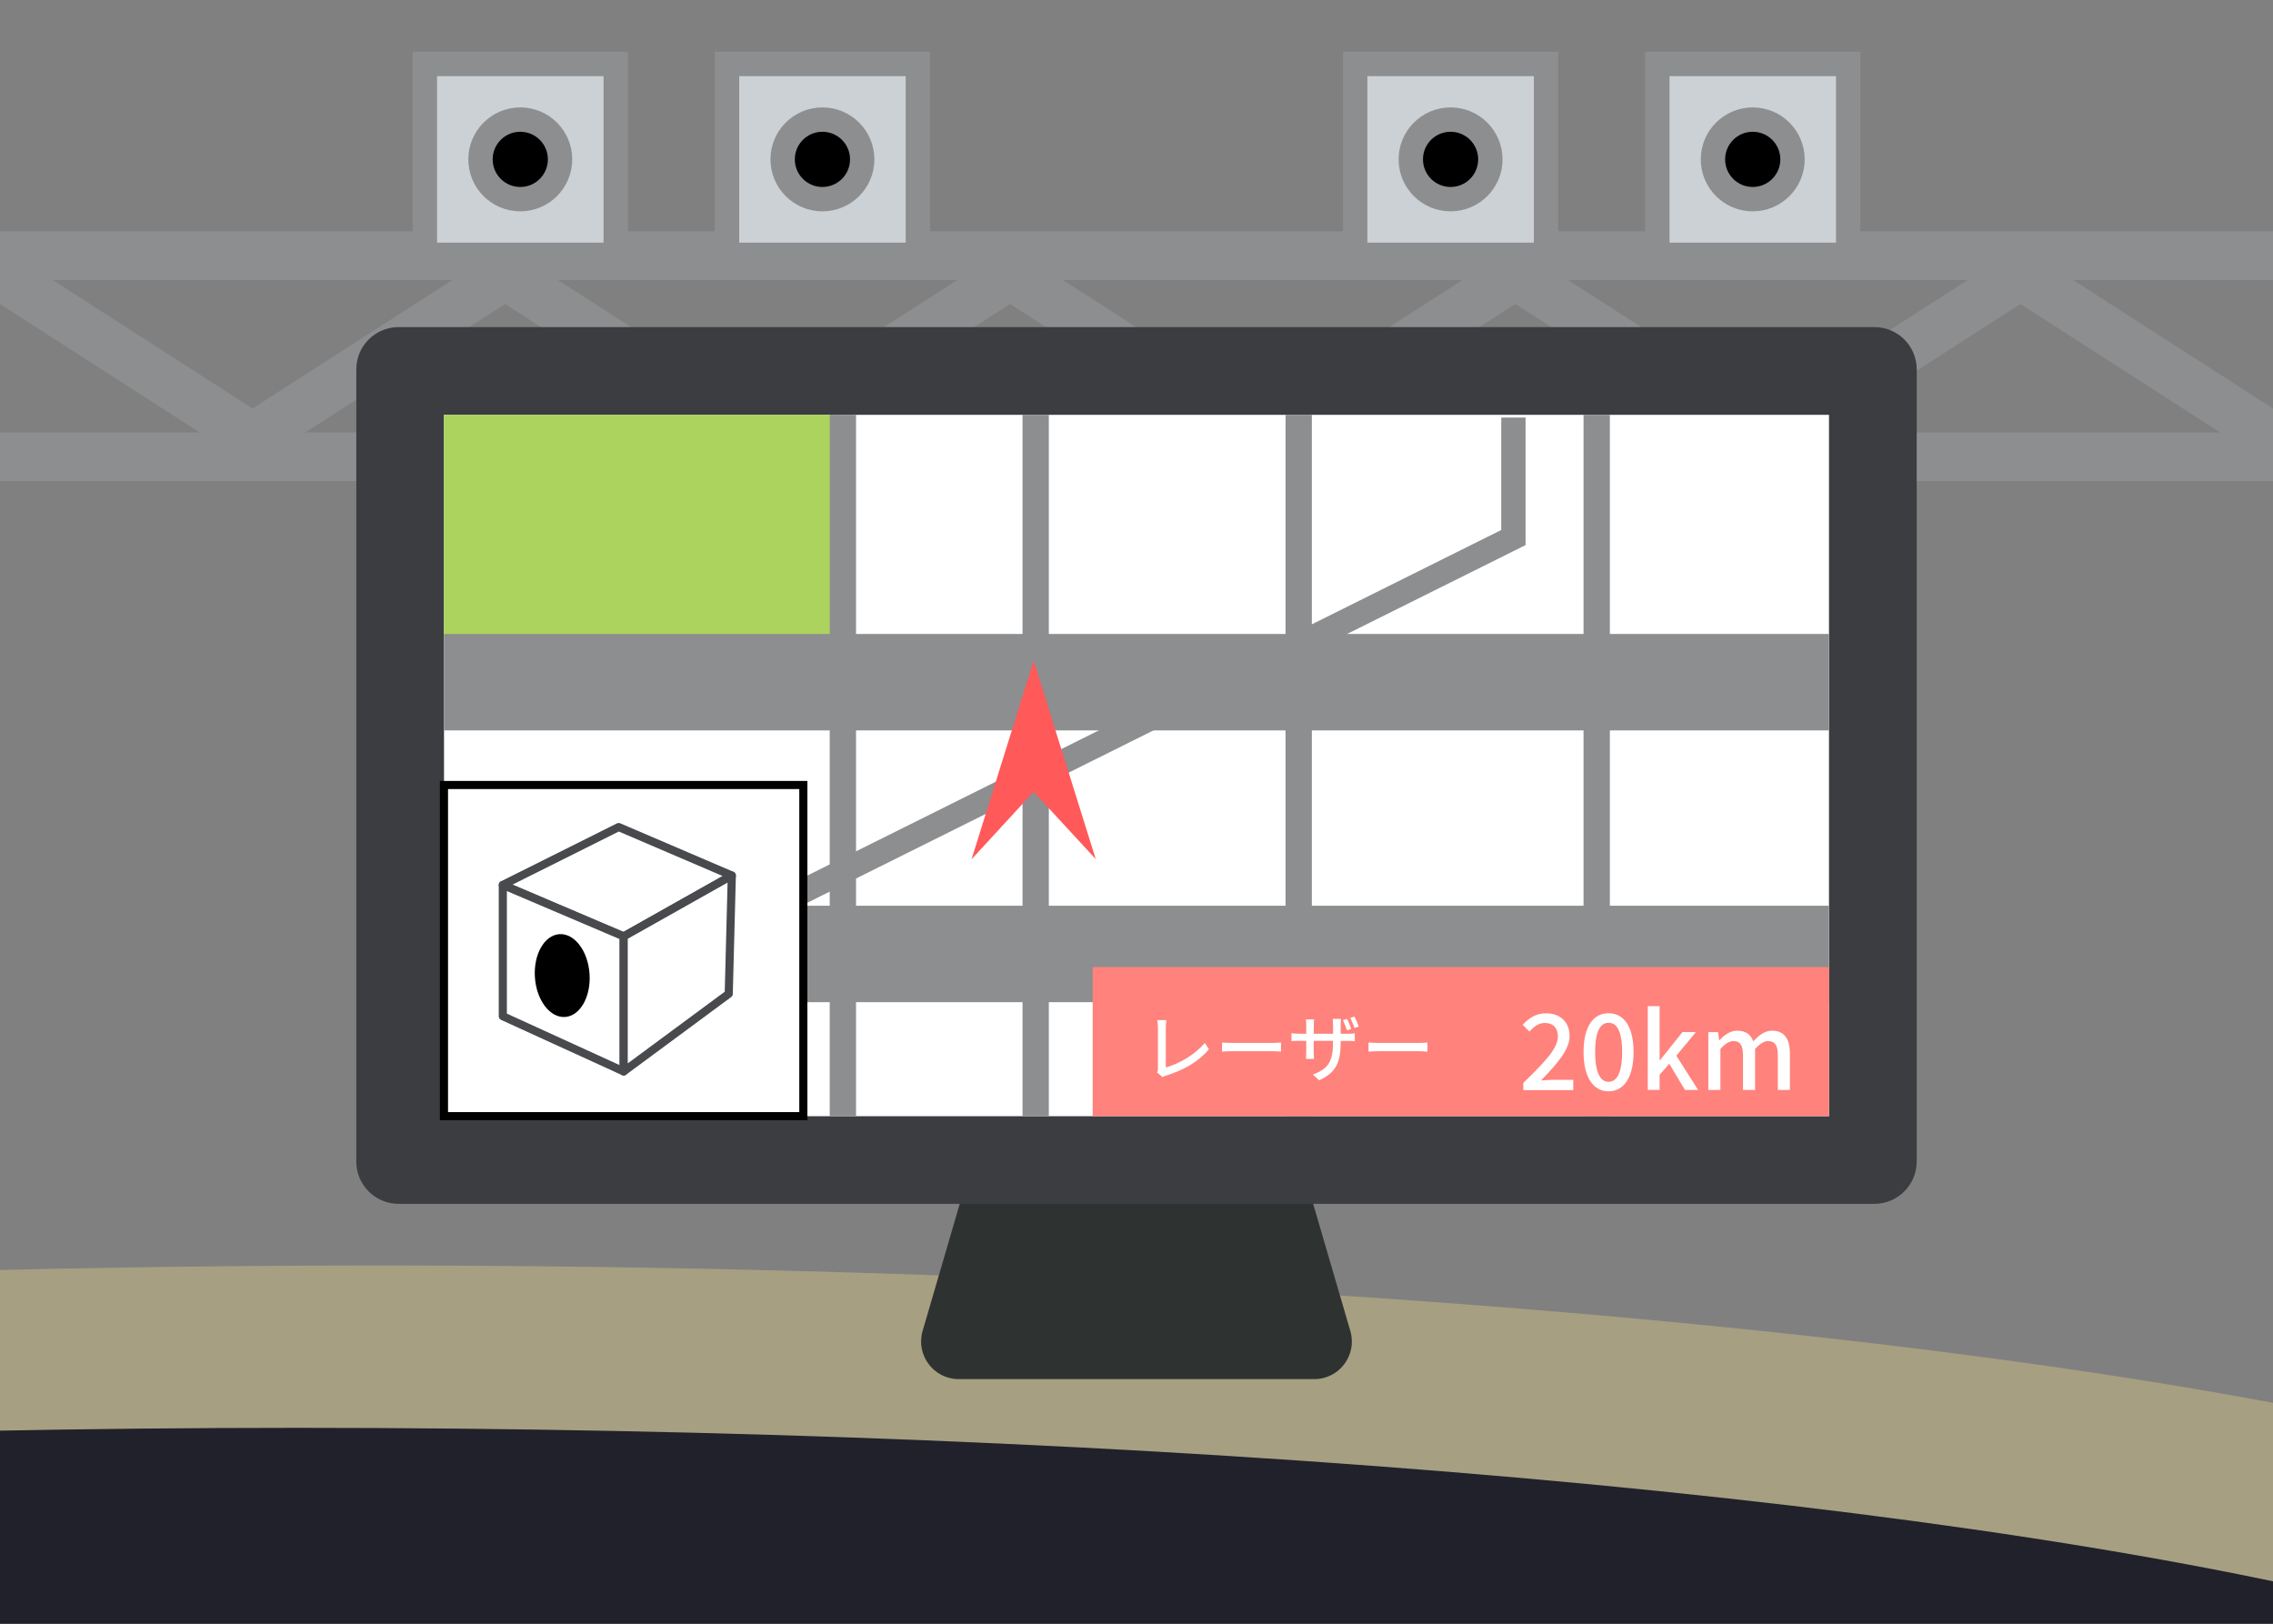 <?xml version="1.0" encoding="utf-8"?>
<!-- Generator: Adobe Illustrator 24.0.1, SVG Export Plug-In . SVG Version: 6.00 Build 0)  -->
<svg version="1.1" id="レイヤー_1" xmlns="http://www.w3.org/2000/svg" xmlns:xlink="http://www.w3.org/1999/xlink" x="0px"
	 y="0px" viewBox="0 0 280 200" style="enable-background:new 0 0 280 200;" xml:space="preserve">
<rect x="0" y="0" width="280" height="200" fill="#808080" stroke="none"/>
<style type="text/css">
	.st0{clip-path:url(#SVGID_2_);}
	.st1{fill:none;stroke:#8D8E8F;stroke-width:6;stroke-miterlimit:10;}
	.st2{fill:#CBD1D5;stroke:#8D8E8F;stroke-width:3;stroke-miterlimit:10;}
	.st3{stroke:#8D8E8F;stroke-width:3;stroke-miterlimit:10;}
	.st4{clip-path:url(#SVGID_2_);fill:#A69F82;}
	.st5{clip-path:url(#SVGID_2_);fill:#20212A;}
	.st6{fill:#2E3231;}
	.st7{fill:#3B3D40;}
	.st8{fill:#FFFFFF;}
	.st9{fill:#ADD35F;}
	.st10{fill:#8D8E8F;}
	.st11{fill:none;stroke:#8D8E8F;stroke-width:3;stroke-miterlimit:10;}
	.st12{fill:#FF827C;}
	.st13{fill:#FFFFFF;stroke:#000000;stroke-miterlimit:10;}
	.st14{fill:#FF595A;}
	.st15{fill:#FFFFFF;stroke:#484A4E;stroke-linecap:round;stroke-linejoin:round;stroke-miterlimit:10;}
</style>
<g>
	<defs>
		<rect id="SVGID_1_" width="280" height="200"/>
	</defs>
	<clipPath id="SVGID_2_">
		<use xlink:href="#SVGID_1_"  style="overflow:visible;"/>
	</clipPath>
	<g class="st0">
		<line class="st1" x1="0" y1="56.26" x2="280" y2="56.26"/>
		<line class="st1" x1="0" y1="31.49" x2="280" y2="31.49"/>
		<g>
			<polyline class="st1" points="0,33.88 31.11,53.88 62.22,33.88 93.32,53.88 124.43,33.88 155.54,53.88 186.66,33.88 
				217.77,53.88 248.88,33.88 280,53.88 			"/>
		</g>
		<g>
			<g>
				<g>
					<rect x="52.34" y="7.88" class="st2" width="23.51" height="23.51"/>
					<circle class="st3" cx="64.09" cy="19.63" r="4.9"/>
				</g>
				<g>
					<rect x="89.56" y="7.88" class="st2" width="23.51" height="23.51"/>
					<circle class="st3" cx="101.31" cy="19.63" r="4.9"/>
				</g>
			</g>
			<g>
				<g>
					<rect x="166.94" y="7.88" class="st2" width="23.51" height="23.51"/>
					<circle class="st3" cx="178.69" cy="19.63" r="4.9"/>
				</g>
				<g>
					<rect x="204.16" y="7.88" class="st2" width="23.51" height="23.51"/>
					<circle class="st3" cx="215.91" cy="19.63" r="4.9"/>
				</g>
			</g>
		</g>
	</g>
	<ellipse class="st4" cx="46.75" cy="201.87" rx="301" ry="46"/>
	<ellipse class="st5" cx="36.75" cy="221.87" rx="301" ry="46"/>
	<g class="st0">
		<path class="st6" d="M161.89,169.87h-43.79c-3.09,0-5.31-2.97-4.45-5.93l6.13-20.97c0.58-1.98,2.39-3.33,4.45-3.33h31.53
			c2.06,0,3.87,1.36,4.45,3.33l6.13,20.97C167.21,166.91,164.98,169.87,161.89,169.87z"/>
		<path class="st7" d="M230.9,148.28H49.1c-2.88,0-5.21-2.33-5.21-5.21V45.5c0-2.88,2.33-5.21,5.21-5.21H230.9
			c2.88,0,5.21,2.33,5.21,5.21v97.56C236.11,145.94,233.77,148.28,230.9,148.28z"/>
		
			<rect x="96.81" y="8.98" transform="matrix(-1.836970e-16 1 -1 -1.836970e-16 234.285 -45.715)" class="st8" width="86.39" height="170.61"/>
		<rect x="54.69" y="51.09" class="st9" width="48.59" height="28.08"/>
		<rect x="102.21" y="51.09" class="st10" width="3.24" height="86.39"/>
		<rect x="195.07" y="51.09" class="st10" width="3.24" height="86.39"/>
		<rect x="125.96" y="51.09" class="st10" width="3.24" height="86.39"/>
		<rect x="158.36" y="51.09" class="st10" width="3.24" height="86.39"/>
		
			<rect x="134.06" y="-1.28" transform="matrix(6.123234e-17 -1 1 6.123234e-17 55.974 224.026)" class="st10" width="11.88" height="170.61"/>
		
			<rect x="134.06" y="32.19" transform="matrix(6.123234e-17 -1 1 6.123234e-17 22.499 257.501)" class="st10" width="11.88" height="170.61"/>
		<polyline class="st11" points="55.23,131.54 186.43,66.21 186.43,51.43 		"/>
		<rect x="134.6" y="119.12" class="st12" width="90.71" height="18.36"/>
		<rect x="54.69" y="96.69" class="st13" width="44.27" height="40.79"/>
		<g>
			<path class="st8" d="M142.64,131.6v-5.04c0-0.29-0.04-0.7-0.08-0.91h1.12c-0.04,0.28-0.07,0.6-0.07,0.9v4.93
				c1.61-0.43,3.66-1.61,4.8-3.03l0.51,0.79c-1.2,1.47-3.07,2.56-5.26,3.24c-0.11,0.04-0.28,0.08-0.45,0.19l-0.67-0.57
				C142.63,131.93,142.64,131.79,142.64,131.6z"/>
			<path class="st8" d="M151.88,128.46h4.91c0.43,0,0.78-0.04,1.01-0.05v1.12c-0.2-0.01-0.61-0.05-1.01-0.05h-4.91
				c-0.5,0-1.04,0.02-1.34,0.05v-1.12C150.84,128.42,151.4,128.46,151.88,128.46z"/>
			<path class="st8" d="M162.49,133.06l-0.77-0.71c1.69-0.62,2.48-1.4,2.48-3.79v-0.36h-2.37v1.35c0,0.36,0.03,0.75,0.04,0.88h-1
				c0.02-0.13,0.04-0.5,0.04-0.88v-1.35h-0.88c-0.42,0-0.79,0.02-0.94,0.03v-0.97c0.12,0.02,0.52,0.07,0.94,0.07h0.88v-1.05
				c0-0.22-0.02-0.49-0.04-0.72h1.01c-0.02,0.13-0.04,0.4-0.04,0.73v1.04h2.37v-1.05c0-0.36-0.03-0.66-0.04-0.78h1.02
				c-0.01,0.13-0.04,0.42-0.04,0.78v1.05h0.84c0.44,0,0.73-0.03,0.9-0.05v0.96c-0.13-0.02-0.46-0.03-0.89-0.03h-0.85v0.31
				C165.13,130.83,164.6,132.12,162.49,133.06z M166.45,126.73l-0.52,0.18c-0.14-0.39-0.32-0.9-0.5-1.25l0.51-0.16
				C166.11,125.82,166.34,126.37,166.45,126.73z M167.37,126.45l-0.52,0.17c-0.14-0.4-0.33-0.9-0.51-1.25l0.51-0.16
				C167.03,125.54,167.26,126.08,167.37,126.45z"/>
			<path class="st8" d="M169.92,128.46h4.91c0.43,0,0.78-0.04,1.01-0.05v1.12c-0.2-0.01-0.61-0.05-1.01-0.05h-4.91
				c-0.5,0-1.04,0.02-1.34,0.05v-1.12C168.87,128.42,169.43,128.46,169.92,128.46z"/>
		</g>
		<polygon class="st14" points="127.33,81.37 119.68,105.84 127.33,97.53 134.98,105.82 		"/>
		<g>
			<path class="st8" d="M187.65,133.39c2.66-2.6,4.26-4.26,4.26-5.71c0-1.01-0.54-1.68-1.62-1.68c-0.75,0-1.37,0.48-1.88,1.06
				l-0.84-0.83c0.82-0.88,1.66-1.42,2.9-1.42c1.75,0,2.88,1.11,2.88,2.8c0,1.7-1.54,3.41-3.52,5.48c0.48-0.05,1.09-0.09,1.55-0.09
				h2.42v1.27h-6.15V133.39z"/>
			<path class="st8" d="M195.07,129.58c0-3.12,1.19-4.78,3.08-4.78c1.9,0,3.08,1.67,3.08,4.78c0,3.12-1.18,4.84-3.08,4.84
				C196.27,134.42,195.07,132.7,195.07,129.58z M199.82,129.58c0-2.67-0.69-3.6-1.66-3.6c-0.97,0-1.66,0.93-1.66,3.6
				s0.69,3.67,1.66,3.67C199.13,133.24,199.82,132.25,199.82,129.58z"/>
			<path class="st8" d="M202.98,123.93h1.46v6.65h0.05l2.76-3.45h1.66l-2.41,2.9l2.68,4.22h-1.62l-1.93-3.23l-1.19,1.37v1.85h-1.46
				V123.93z"/>
			<path class="st8" d="M210.43,127.13h1.22l0.12,1h0.04c0.61-0.65,1.32-1.18,2.2-1.18c1.06,0,1.66,0.49,1.97,1.31
				c0.7-0.75,1.42-1.31,2.32-1.31c1.49,0,2.19,1.01,2.19,2.82v4.48h-1.49v-4.3c0-1.23-0.39-1.72-1.19-1.72
				c-0.49,0-1.01,0.32-1.61,0.97v5.05h-1.49v-4.3c0-1.23-0.38-1.72-1.19-1.72c-0.48,0-1.01,0.32-1.59,0.97v5.05h-1.49V127.13z"/>
		</g>
		<polygon class="st15" points="61.94,109 76.83,115.34 90.15,107.84 76.21,101.87 		"/>
		<polygon class="st15" points="61.94,125.17 61.94,109 76.83,115.34 76.83,131.97 		"/>
		<polygon class="st15" points="76.83,131.97 89.77,122.41 90.15,107.84 76.83,115.34 		"/>
	</g>
</g>
<ellipse transform="matrix(0.998 -0.07 0.07 0.998 -8.279 5.173)" cx="69.27" cy="120.08" rx="3.37" ry="5.11"/>
</svg>
